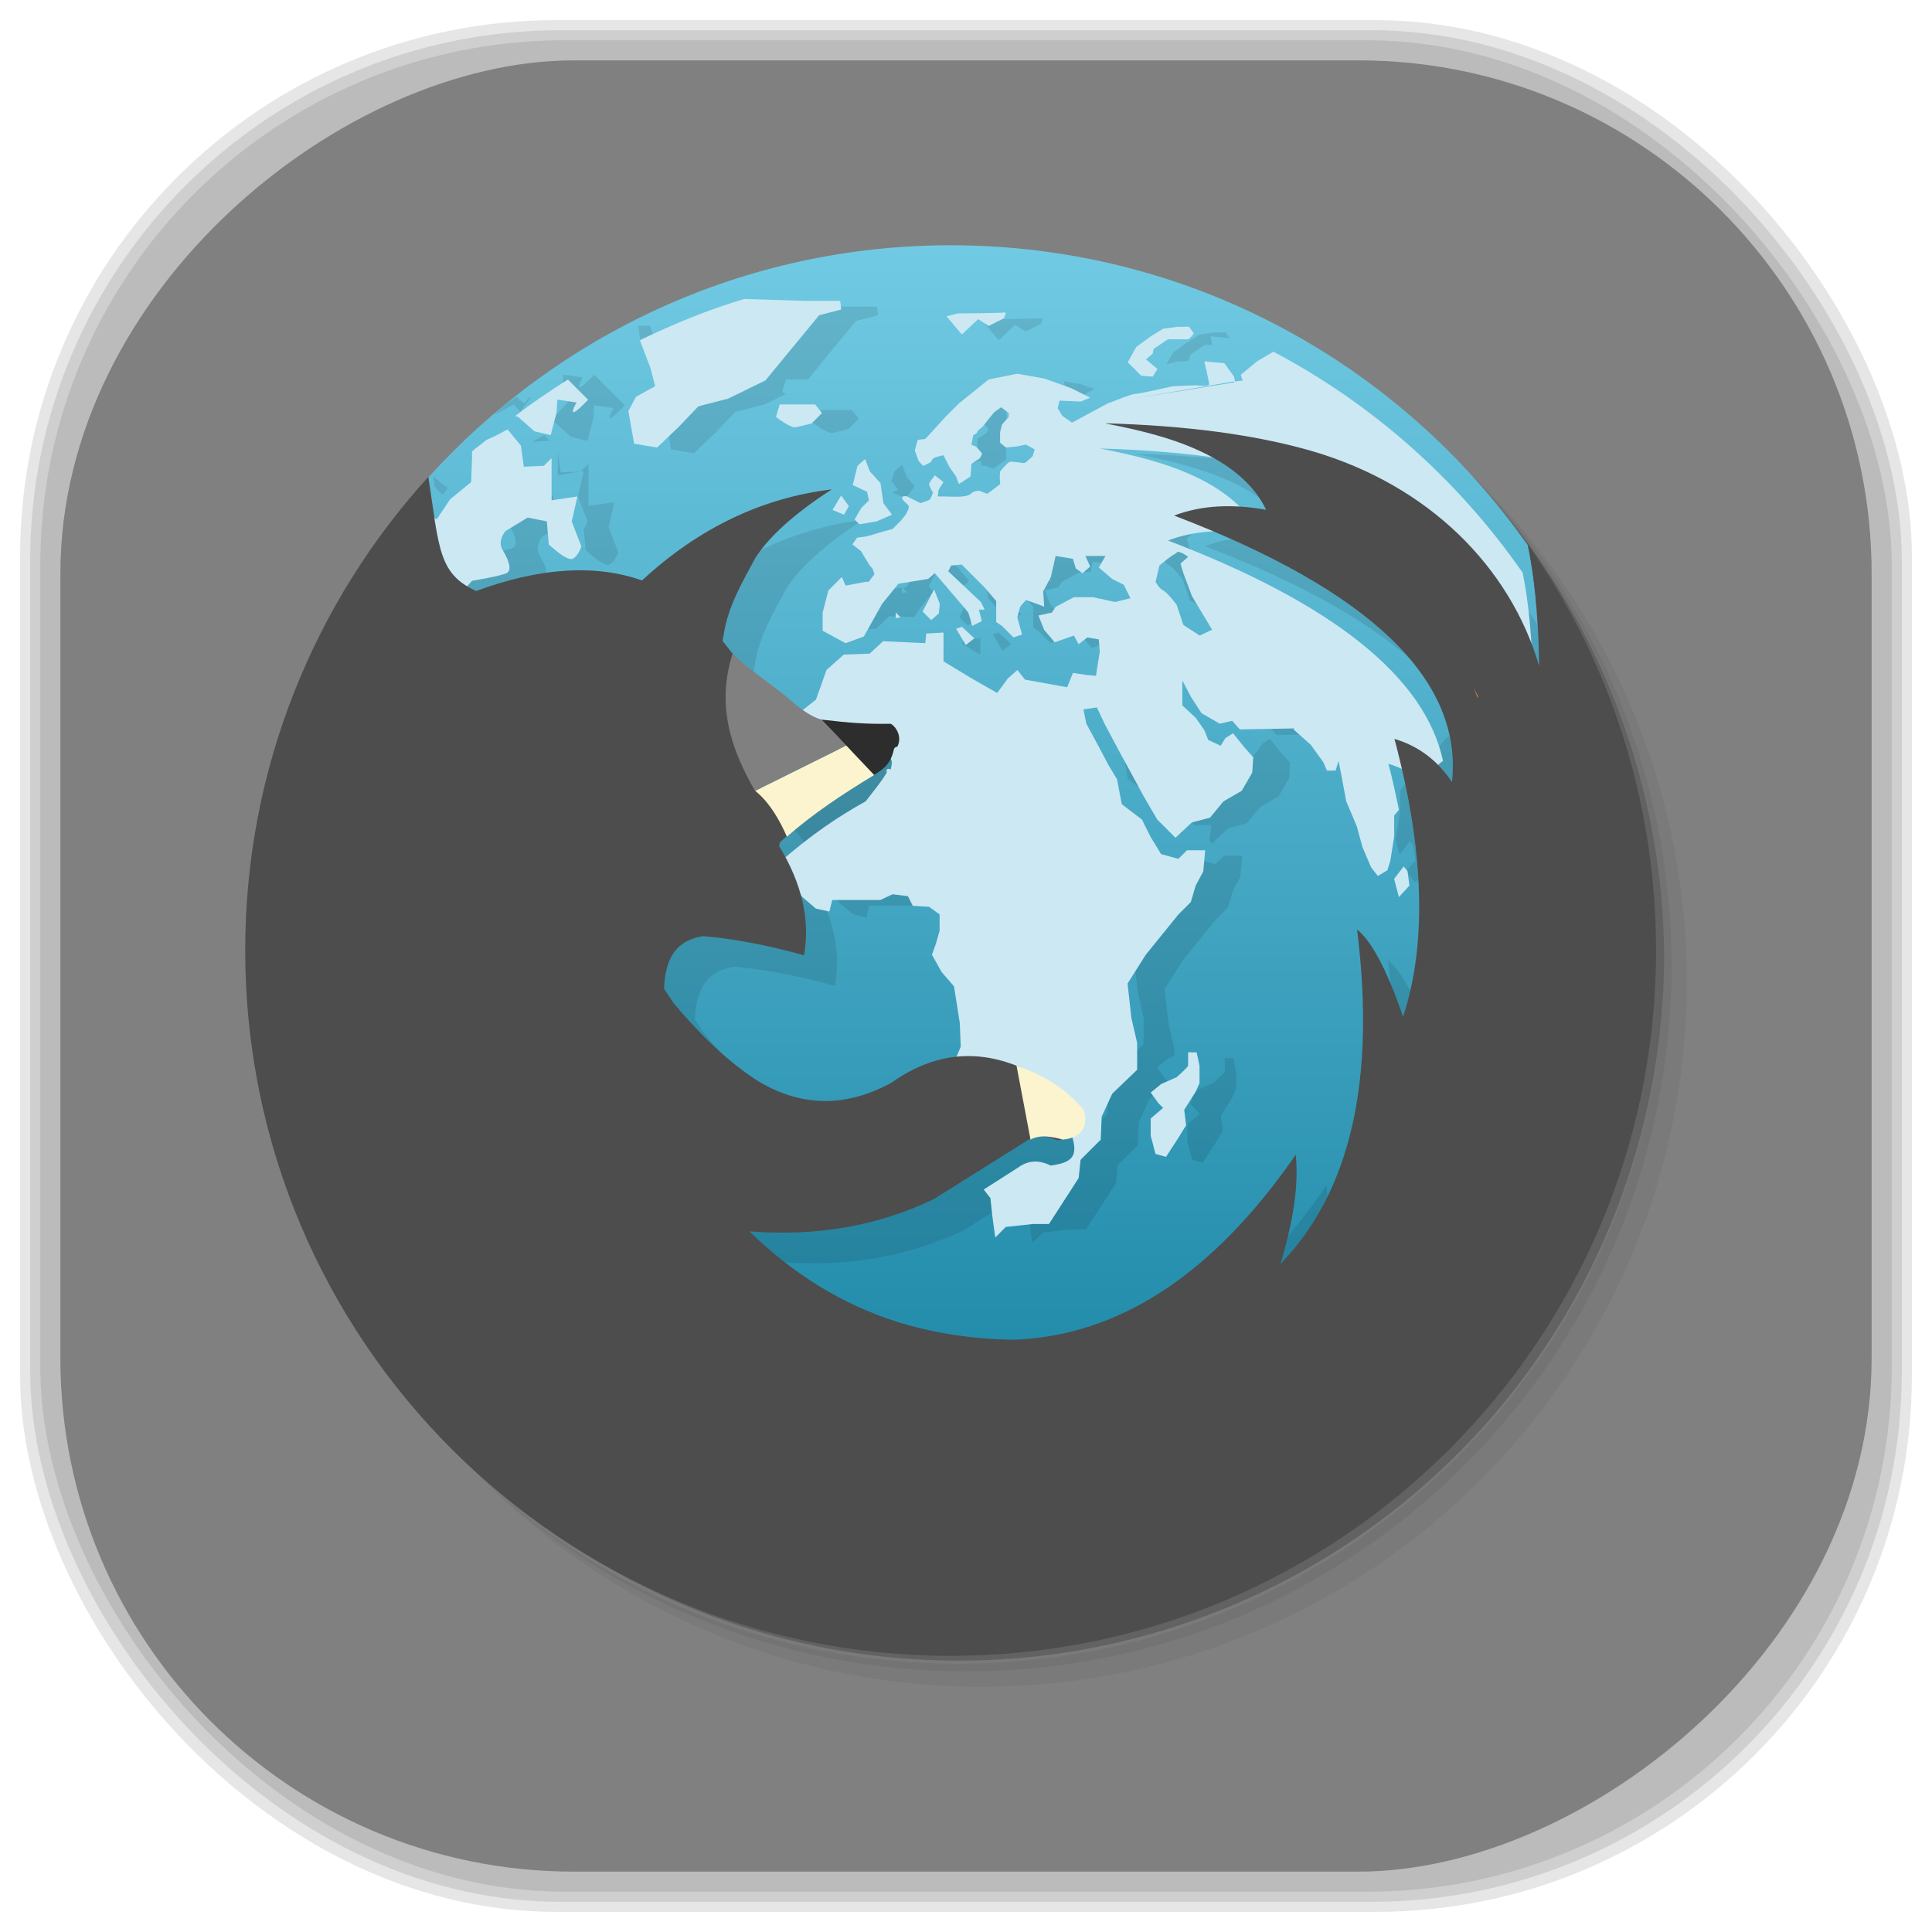 <?xml version="1.0" encoding="UTF-8" standalone="no"?>
<svg
   xmlns:dc="http://purl.org/dc/elements/1.1/"
   xmlns:cc="http://creativecommons.org/ns#"
   xmlns:rdf="http://www.w3.org/1999/02/22-rdf-syntax-ns#"
   xmlns:svg="http://www.w3.org/2000/svg"
   xmlns="http://www.w3.org/2000/svg"
   xmlns:sodipodi="http://sodipodi.sourceforge.net/DTD/sodipodi-0.dtd"
   xmlns:inkscape="http://www.inkscape.org/namespaces/inkscape"
   viewBox="0 0 48 48"
   id="svg2"
   version="1.1"
   inkscape:version="0.48.4 r9939"
   width="100%"
   height="100%"
   sodipodi:docname="firefox-beta.svg">
  <sodipodi:namedview
     pagecolor="#ffffff"
     bordercolor="#666666"
     borderopacity="1"
     objecttolerance="10"
     gridtolerance="10"
     guidetolerance="10"
     inkscape:pageopacity="0"
     inkscape:pageshadow="2"
     inkscape:window-width="1375"
     inkscape:window-height="876"
     id="namedview57"
     showgrid="false"
     inkscape:zoom="4.9166667"
     inkscape:cx="-0.20338983"
     inkscape:cy="24"
     inkscape:window-x="65"
     inkscape:window-y="24"
     inkscape:window-maximized="1"
     inkscape:current-layer="svg2" />
  <defs
     id="defs4">
    <clipPath
       id="clipPath6">
      <g
         transform="translate(0,-1004.362)"
         id="g8">
        <path
           d="m -24 13 c 0 1.105 -0.672 2 -1.5 2 -0.828 0 -1.5 -0.895 -1.5 -2 0 -1.105 0.672 -2 1.5 -2 0.828 0 1.5 0.895 1.5 2 z"
           transform="matrix(15.333,0,0,11.5,415,878.862)"
           fill="#1890d0"
           id="path10" />
      </g>
    </clipPath>
    <clipPath
       id="clipPath12">
      <g
         transform="translate(0,-1004.362)"
         id="g14">
        <path
           d="m -24 13 c 0 1.105 -0.672 2 -1.5 2 -0.828 0 -1.5 -0.895 -1.5 -2 0 -1.105 0.672 -2 1.5 -2 0.828 0 1.5 0.895 1.5 2 z"
           transform="matrix(15.333,0,0,11.5,415,878.862)"
           fill="#1890d0"
           id="path16" />
      </g>
    </clipPath>
    <linearGradient
       id="linearGradient3996"
       gradientUnits="userSpaceOnUse"
       gradientTransform="matrix(0,-1,1,0,-1.5e-6,48)"
       x1="1"
       x2="47">
      <stop
         stop-color="#60c3e0"
         stop-opacity="1"
         id="stop19" />
      <stop
         offset="1"
         stop-color="#71cae3"
         stop-opacity="1"
         id="stop21" />
    </linearGradient>
    <linearGradient
       id="linearGradient3764"
       x1="1"
       x2="47"
       gradientUnits="userSpaceOnUse"
       gradientTransform="matrix(0,-1,1,0,-1.5e-6,48)">
      <stop
         stop-color="#b5945b"
         stop-opacity="1"
         id="stop7" />
      <stop
         offset="1"
         stop-color="#bb9e69"
         stop-opacity="1"
         id="stop9" />
    </linearGradient>
    <clipPath
       id="clipPath-899834956">
      <g
         transform="translate(0,-1004.362)"
         id="g12">
        <path
           d="m -24 13 c 0 1.105 -0.672 2 -1.5 2 -0.828 0 -1.5 -0.895 -1.5 -2 0 -1.105 0.672 -2 1.5 -2 0.828 0 1.5 0.895 1.5 2 z"
           transform="matrix(15.333,0,0,11.5,415,878.862)"
           fill="#1890d0"
           id="path14" />
      </g>
    </clipPath>
    <clipPath
       id="clipPath-909443126">
      <g
         transform="translate(0,-1004.362)"
         id="g17">
        <path
           d="m -24 13 c 0 1.105 -0.672 2 -1.5 2 -0.828 0 -1.5 -0.895 -1.5 -2 0 -1.105 0.672 -2 1.5 -2 0.828 0 1.5 0.895 1.5 2 z"
           transform="matrix(15.333,0,0,11.5,415,878.862)"
           fill="#1890d0"
           id="path19" />
      </g>
    </clipPath>
    <clipPath
       id="clipPath-909443126-7">
      <g
         transform="translate(0,-1004.362)"
         id="g17-2">
        <path
           style="fill:#1890d0"
           inkscape:connector-curvature="0"
           d="m -24,13 c 0,1.105 -0.672,2 -1.5,2 -0.828,0 -1.5,-0.895 -1.5,-2 0,-1.105 0.672,-2 1.5,-2 0.828,0 1.5,0.895 1.5,2 z"
           transform="matrix(15.333,0,0,11.5,415,878.862)"
           id="path19-3" />
      </g>
    </clipPath>
    <linearGradient
       id="linearGradient3759">
      <stop
         id="stop3761"
         offset="0"
         style="stop-color:#a75e15;stop-opacity:1;" />
      <stop
         id="stop3763"
         offset="1"
         style="stop-color:#ffffff;stop-opacity:0;" />
    </linearGradient>
    <linearGradient
       id="linearGradient3777">
      <stop
         id="stop3779"
         offset="0"
         style="stop-color:#e0dd00;stop-opacity:1;" />
      <stop
         id="stop3781"
         offset="1"
         style="stop-color:#000000;stop-opacity:0;" />
    </linearGradient>
    <linearGradient
       x2="47"
       x1="1"
       gradientTransform="matrix(0,-0.762,0.762,0,5.335,41.907)"
       gradientUnits="userSpaceOnUse"
       id="linearGradient3996-8">
      <stop
         style="stop-color:#0d7b9c;stop-opacity:1;"
         offset="0"
         id="stop19-5"
         stop-opacity="1"
         stop-color="#60c3e0" />
      <stop
         id="stop21-8"
         stop-opacity="1"
         stop-color="#71cae3"
         offset="1" />
    </linearGradient>
    <linearGradient
       id="linearGradient3777-7">
      <stop
         style="stop-color:#e0dd00;stop-opacity:1;"
         offset="0"
         id="stop3779-2" />
      <stop
         style="stop-color:#000000;stop-opacity:0;"
         offset="1"
         id="stop3781-4" />
    </linearGradient>
    <linearGradient
       id="linearGradient3759-4">
      <stop
         style="stop-color:#a75e15;stop-opacity:1;"
         offset="0"
         id="stop3761-3" />
      <stop
         style="stop-color:#ffffff;stop-opacity:0;"
         offset="1"
         id="stop3763-7" />
    </linearGradient>
    <clipPath
       id="clipPath-909443126-7-7">
      <g
         id="g17-2-8"
         transform="translate(0,-1004.362)">
        <path
           id="path19-3-8"
           transform="matrix(15.333,0,0,11.5,415,878.862)"
           d="m -24,13 c 0,1.105 -0.672,2 -1.5,2 -0.828,0 -1.5,-0.895 -1.5,-2 0,-1.105 0.672,-2 1.5,-2 0.828,0 1.5,0.895 1.5,2 z"
           inkscape:connector-curvature="0"
           style="fill:#1890d0" />
      </g>
    </clipPath>
    <clipPath
       id="clipPath-909443126-5">
      <g
         id="g17-9"
         transform="translate(0,-1004.362)">
        <path
           id="path19-2"
           fill="#1890d0"
           transform="matrix(15.333,0,0,11.5,415,878.862)"
           d="m -24 13 c 0 1.105 -0.672 2 -1.5 2 -0.828 0 -1.5 -0.895 -1.5 -2 0 -1.105 0.672 -2 1.5 -2 0.828 0 1.5 0.895 1.5 2 z" />
      </g>
    </clipPath>
    <clipPath
       id="clipPath-899834956-8">
      <g
         id="g12-6"
         transform="translate(0,-1004.362)">
        <path
           id="path14-6"
           fill="#1890d0"
           transform="matrix(15.333,0,0,11.5,415,878.862)"
           d="m -24 13 c 0 1.105 -0.672 2 -1.5 2 -0.828 0 -1.5 -0.895 -1.5 -2 0 -1.105 0.672 -2 1.5 -2 0.828 0 1.5 0.895 1.5 2 z" />
      </g>
    </clipPath>
    <linearGradient
       gradientTransform="matrix(0,-1,1,0,-1.5e-6,48)"
       gradientUnits="userSpaceOnUse"
       x2="47"
       x1="1"
       id="linearGradient3764-1">
      <stop
         id="stop7-0"
         stop-opacity="1"
         stop-color="#b5945b" />
      <stop
         id="stop9-9"
         stop-opacity="1"
         stop-color="#bb9e69"
         offset="1" />
    </linearGradient>
    <linearGradient
       x2="47"
       x1="1"
       gradientTransform="matrix(0,-1,1,0,-1.5e-6,48)"
       gradientUnits="userSpaceOnUse"
       id="linearGradient3996-0">
      <stop
         id="stop19-6"
         stop-opacity="1"
         stop-color="#60c3e0" />
      <stop
         id="stop21-81"
         stop-opacity="1"
         stop-color="#71cae3"
         offset="1" />
    </linearGradient>
    <clipPath
       id="clipPath12-2">
      <g
         id="g14-2"
         transform="translate(0,-1004.362)">
        <path
           id="path16-3"
           fill="#1890d0"
           transform="matrix(15.333,0,0,11.5,415,878.862)"
           d="m -24 13 c 0 1.105 -0.672 2 -1.5 2 -0.828 0 -1.5 -0.895 -1.5 -2 0 -1.105 0.672 -2 1.5 -2 0.828 0 1.5 0.895 1.5 2 z" />
      </g>
    </clipPath>
    <clipPath
       id="clipPath6-3">
      <g
         id="g8-3"
         transform="translate(0,-1004.362)">
        <path
           id="path10-1"
           fill="#1890d0"
           transform="matrix(15.333,0,0,11.5,415,878.862)"
           d="m -24 13 c 0 1.105 -0.672 2 -1.5 2 -0.828 0 -1.5 -0.895 -1.5 -2 0 -1.105 0.672 -2 1.5 -2 0.828 0 1.5 0.895 1.5 2 z" />
      </g>
    </clipPath>
    <linearGradient
       id="linearGradient3934">
      <stop
         id="stop3936"
         offset="0"
         style="stop-color:#ce5125;stop-opacity:1;" />
      <stop
         style="stop-color:#dea626;stop-opacity:0.988;"
         offset="1"
         id="stop3944" />
    </linearGradient>
  </defs>
  <g
     id="g3186">
    <g
       id="g3083">
      <g
         id="layer2"
         inkscape:label="shadows">
        <rect
           style="opacity:0.1;fill:#000000;fill-opacity:1;fill-rule:nonzero;stroke:none"
           id="rect3007"
           width="46"
           height="46"
           x="1"
           y="1"
           rx="13.037"
           ry="13.037" />
        <rect
           ry="13.32"
           rx="13.32"
           y="0.5"
           x="0.5"
           height="47"
           width="47"
           id="rect3011"
           style="opacity:0.1;fill:#000000;fill-opacity:1;fill-rule:nonzero;stroke:none" />
        <rect
           ry="13.178"
           rx="13.178"
           y="0.75"
           x="0.75"
           height="46.5"
           width="46.5"
           id="rect3013"
           style="opacity:0.1;fill:#000000;fill-opacity:1;fill-rule:nonzero;stroke:none" />
      </g>
      <g
         id="layer1"
         inkscape:label="background-color"
         style="display:inline">
        <rect
           style="fill:#808080;fill-opacity:1;fill-rule:nonzero;stroke:none"
           id="rect2988"
           width="45"
           height="45"
           x="-46.5"
           y="1.5"
           rx="12.753"
           ry="12.753"
           transform="matrix(0,-1,1,0,0,0)" />
      </g>
    </g>
    <path
       id="path23-5"
       d="m 33.003,9.141 c 4.465,3.095 7.382,8.253 7.382,14.097 0,9.468 -7.673,17.145 -17.145,17.145 -5.844,0 -11.002,-2.917 -14.097,-7.382 0.79,1.388 1.757,2.666 2.881,3.786 3.113,2.829 7.25,4.548 11.787,4.548 9.68,0 17.526,-7.847 17.526,-17.526 0,-4.537 -1.719,-8.675 -4.548,-11.787 -1.119,-1.124 -2.398,-2.091 -3.786,-2.881 z m 3.786,2.881 c 2.937,3.134 4.739,7.343 4.739,11.978 0,9.68 -7.846,17.526 -17.526,17.526 -4.634,0 -8.844,-1.801 -11.978,-4.739 3.17,3.158 7.531,5.12 12.359,5.12 9.68,0 17.526,-7.847 17.526,-17.526 0,-4.827 -1.962,-9.19 -5.12,-12.359 z"
       inkscape:connector-curvature="0"
       style="opacity:0.05" />
    <path
       id="path25-1"
       d="m 36.79,12.022 c 2.829,3.113 4.548,7.25 4.548,11.787 0,9.68 -7.846,17.526 -17.526,17.526 -4.537,0 -8.675,-1.719 -11.787,-4.548 3.134,2.937 7.343,4.739 11.978,4.739 9.68,0 17.526,-7.847 17.526,-17.526 0,-4.634 -1.801,-8.844 -4.739,-11.978 z"
       inkscape:connector-curvature="0"
       style="opacity:0.1" />
    <path
       id="path27-3"
       d="m 29.148,7.141 c 6.565,2.403 11.239,8.7 11.239,16.101 0,9.468 -7.673,17.145 -17.145,17.145 -7.397,0 -13.694,-4.675 -16.093,-11.239 A 17.526,17.526 0 0 0 41.343,23.813 17.526,17.526 0 0 0 29.151,7.145 z"
       inkscape:connector-curvature="0"
       style="opacity:0.2" />
    <path
       id="path29-0"
       d="m 23.623,6.093 c -5.149,0 -9.771,2.227 -12.977,5.763 0.067,0.441 0.116,0.806 0.167,1.119 -2.404,2.889 -3.858,6.591 -3.858,10.644 0,9.212 7.46,16.669 16.669,16.669 9.212,0 16.669,-7.46 16.669,-16.669 0,-2.939 -0.76,-5.698 -2.095,-8.096 C 38.162,14.923 38.106,14.253 37.959,13.547 34.787,9.04 29.554,6.094 23.623,6.094 z M 9.645,13.07 C 9.321,13.499 9.025,13.921 8.74,14.38 9.02,13.933 9.327,13.489 9.645,13.07 z M 8.645,14.522 C 8.434,14.868 8.236,15.233 8.05,15.594 8.238,15.231 8.433,14.87 8.645,14.522 z M 7.168,17.593 c -0.138,0.376 -0.269,0.756 -0.381,1.143 0.113,-0.387 0.243,-0.77 0.381,-1.143 z"
       inkscape:connector-curvature="0"
       style="fill:url(#linearGradient3996-8);fill-opacity:1" />
    <path
       id="path31-0"
       d="m 20.194,7.594 -0.476,0.571 -0.548,0.667 -0.929,0.453 -0.738,0.19 -0.476,0.5 -0.476,0.453 0.119,0.738 0.571,0.095 0.548,-0.524 0.476,-0.5 0.738,-0.19 0.524,-0.262 c -0.036,-0.025 -0.053,-0.014 -0.095,-0.048 l 0.095,-0.309 0.548,0 0.405,-0.5 0.786,-0.952 0.548,-0.143 -0.024,-0.214 -0.857,0 -0.738,-0.024 z m 5.691,0.309 c -0.042,0.018 -1.167,0.024 -1.167,0.024 l -0.286,0.072 0.381,0.453 0.405,-0.381 0.262,0.167 0.381,-0.19 c 0,0 0.066,-0.161 0.024,-0.143 z m -10.025,0.19 0.048,0.381 0.381,0 -0.143,-0.381 -0.286,0 z m 14.311,0.167 -0.357,0.048 -0.309,0.19 -0.357,0.262 -0.167,0.286 c 0.127,-0.028 0.309,-0.072 0.309,-0.072 l 0.214,0 0.048,-0.048 0.024,-0.119 0.357,-0.239 c 0,0 0.105,-7.62e-4 0.19,0 -0.021,-0.093 -0.048,-0.214 -0.048,-0.214 l 0.476,0.048 -0.095,-0.143 -0.286,0 z m -16.169,1.048 -0.024,0.214 0.048,0 0.19,0.357 -0.381,0.405 -0.429,0.048 0.381,0.167 0.405,0.357 0.405,0.095 0.143,-0.548 0.024,-0.334 0.476,0.072 c 0,0 -0.143,0.239 -0.072,0.239 0.072,0 0.357,-0.309 0.357,-0.309 L 14.764,9.309 c 0,0 -0.286,0.309 -0.357,0.309 -0.072,0 0.072,-0.239 0.072,-0.239 L 14.002,9.308 z m 12.454,0.167 -0.024,0.048 0.119,0.19 0.239,0.167 0.405,-0.214 -0.334,-0.119 -0.405,-0.072 z m -13.621,0.381 c -0.075,0.059 -0.163,0.106 -0.239,0.167 -0.11,0.097 -0.222,0.19 -0.334,0.286 0.261,-0.114 0.5,-0.262 0.5,-0.262 l 0.167,0.19 c 0.034,-0.052 0.095,-0.143 0.095,-0.143 l 0.167,-0.214 -0.024,-0.024 -0.143,0.167 -0.19,-0.167 z m 12.215,0.072 -0.309,0.239 -0.334,0.309 c 0,0 -0.002,0.022 0,0.024 0.018,0.021 0.134,0.126 0.143,0.143 0.008,0.018 -0.048,0.119 -0.048,0.119 l -0.214,0.143 c 0,0 -0.014,0.289 -0.024,0.309 -0.009,0.021 -0.286,0.19 -0.286,0.19 l -0.072,-0.19 -0.119,-0.143 -0.072,0 -0.072,0.262 0.095,0.262 c 0,0 0.101,0.119 0.119,0.119 0.018,0 0.19,-0.095 0.19,-0.095 0,0 0.021,-0.089 0.119,-0.119 0.098,-0.03 0.19,-0.048 0.19,-0.048 l 0.048,0.119 0.024,0 c 0.019,-0.002 0.048,0 0.048,0 l 0.19,0.072 0.024,0 0.286,-0.214 0.024,-0.024 c 0.002,-0.029 0.005,-0.059 0,-0.072 -0.018,-0.048 0,-0.239 0,-0.239 0,0 0.044,-0.062 0.095,-0.119 l 0,-0.024 c 0,0 0.024,-0.01 0.048,-0.024 0.024,-0.014 0.048,-0.031 0.048,-0.048 0,-0.008 0.034,-0.009 0.048,-0.024 0.04,-0.045 0.095,-0.119 0.095,-0.119 l 0.167,-0.214 0.072,-0.072 -0.167,0.024 -0.262,0.024 -0.143,-0.119 0,-0.262 0.048,-0.19 z m -4.762,0.262 -0.095,0.309 c 0.345,0.268 0.476,0.262 0.476,0.262 l 0.405,-0.095 0.262,-0.262 -0.167,-0.214 -0.881,0 z m -6.763,0.619 c 0,0 -0.142,0.084 -0.309,0.167 l 0.429,-0.024 -0.119,-0.143 z m 0.334,0.405 0,0.595 0.571,-0.095 -0.5,0.024 -0.072,-0.524 z m 0.571,0.5 0.072,0 -0.143,0.619 0.239,0.619 c 0,0 -0.034,0.1 -0.095,0.19 l 0.048,0.524 c 0,0 0.45,0.429 0.595,0.357 0.146,-0.072 0.214,-0.309 0.214,-0.309 l -0.239,-0.619 0.143,-0.62 -0.643,0.095 0,-1.048 -0.19,0.19 z m 13.815,-0.429 c 0.866,0.167 1.596,0.358 2.191,0.619 0.917,0.393 1.506,0.926 1.786,1.524 -0.851,-0.152 -1.607,-0.114 -2.286,0.143 4.864,1.855 7.173,4.071 6.904,6.62 -0.211,-0.317 -0.462,-0.574 -0.762,-0.762 -0.204,-0.128 -0.426,-0.239 -0.667,-0.309 0.744,2.795 0.809,5.086 0.214,6.904 -0.414,-1.215 -0.81,-1.911 -1.143,-2.167 0.467,3.747 -0.161,6.507 -1.905,8.31 0.336,-1.101 0.456,-2.003 0.381,-2.715 -2.051,2.965 -4.384,4.499 -7.001,4.595 -1.03,-0.012 -2.012,-0.165 -2.929,-0.453 -1.349,-0.434 -2.56,-1.181 -3.643,-2.239 1.691,0.134 3.233,-0.146 4.595,-0.81 l 2.239,-1.405 c 0.172,-0.123 0.335,-0.158 0.5,-0.143 l -0.5,0.786 -0.405,0 -0.357,0.048 0.072,0.072 0.048,0.453 0.072,0.524 0.262,-0.262 0.667,-0.072 0.405,0 0.738,-1.143 0.048,-0.453 0.5,-0.5 0.024,-0.571 0.262,-0.571 0.453,-0.453 -0.072,-0.072 -0.19,-0.262 0.262,-0.214 0.167,-0.072 0,-0.19 -0.143,-0.619 -0.095,-0.857 0.453,-0.715 0.81,-1 0.309,-0.309 0.119,-0.405 0.19,-0.357 0.048,-0.524 -0.453,0 -0.214,0.214 -0.334,-0.095 -0.119,0.405 -0.309,0.309 -0.81,1 -0.453,0.715 0.095,0.857 0.143,0.619 0,0.667 -0.619,0.595 -0.262,0.571 -0.024,0.571 -0.309,0.309 c -0.223,-0.211 -0.485,-0.418 -0.81,-0.595 -1.116,-0.559 -2.268,-0.592 -3.477,0.262 -1.158,0.631 -2.275,0.598 -3.357,-0.072 -0.712,-0.47 -1.387,-1.113 -2.048,-1.905 l -0.239,-0.357 0,-0.024 c 0.033,-0.783 0.333,-1.191 0.976,-1.286 0.729,0.062 1.563,0.214 2.5,0.476 0.158,-0.869 -0.048,-1.779 -0.619,-2.715 l 0.024,-0.095 c 0.884,-0.789 1.616,-1.273 2.286,-1.643 0.241,-0.315 0.347,-0.432 0.524,-0.715 -0.039,-0.083 0.045,-0.114 0.095,-0.072 0.053,-0.239 0.053,-0.217 -0.167,-0.524 -0.649,0.155 -1.384,-0.042 -1.881,-0.167 -0.256,-0.072 -0.604,-0.229 -1,-0.595 l -1.024,-0.952 -0.262,-0.334 0.024,-0.119 c 0.11,-0.753 0.482,-1.354 0.786,-1.929 0.331,-0.527 0.967,-1.108 1.905,-1.714 -1.738,0.208 -3.316,0.968 -4.715,2.262 -1.158,-0.408 -2.539,-0.322 -4.119,0.262 -0.411,-0.187 -0.61,-0.424 -0.762,-0.762 0.61,-0.226 1.189,-0.375 1.738,-0.453 0,-0.116 -0.072,-0.274 -0.167,-0.429 -0.146,-0.239 0.072,-0.476 0.072,-0.476 l 0.476,-0.286 c -0.075,-0.063 -0.167,-0.143 -0.167,-0.143 l -0.048,-0.571 -0.476,-0.095 -0.548,0.334 c 0,0 -0.217,0.238 -0.072,0.476 0.146,0.238 0.241,0.5 0.095,0.571 -0.146,0.072 -0.857,0.19 -0.857,0.19 l -0.239,0.262 c -0.091,-0.43 -0.165,-0.949 -0.286,-1.714 -0.287,0.306 -0.551,0.632 -0.81,0.952 -0.175,0.217 -0.338,0.443 -0.5,0.667 -0.046,0.065 -0.098,0.125 -0.143,0.19 -0.251,0.363 -0.491,0.735 -0.715,1.119 -1.423,2.45 -2.239,5.295 -2.239,8.335 0,9.212 7.46,16.669 16.669,16.669 9.212,0 16.669,-7.46 16.669,-16.669 0,-2.277 -0.459,-4.453 -1.286,-6.43 7.62e-4,0.03 -7.62e-4,0.091 0,0.119 -0.072,-0.242 -0.166,-0.482 -0.262,-0.715 -0.028,-0.061 -0.042,-0.13 -0.072,-0.19 -0.137,-0.307 -0.297,-0.593 -0.476,-0.881 -1.01,-1.624 -2.671,-2.915 -4.834,-3.548 -1.435,-0.415 -3.15,-0.633 -5.12,-0.69 z m 7.834,8.144 c 0.041,-0.39 0.008,-0.77 -0.072,-1.143 l -0.095,0.072 -0.214,0.262 c 0,0 -0.107,0.099 -0.19,0.19 0.216,0.172 0.408,0.373 0.571,0.619 z M 22.411,11.547 22.22,11.714 c -0.027,0.117 -0.048,0.148 -0.072,0.239 l 0.167,0.214 -0.143,0.072 0.286,0.119 0,0.048 0.072,-0.072 0.119,-0.143 c 0,0 0.043,-0.055 0.072,-0.119 l -0.19,-0.214 -0.119,-0.309 z m -11.644,0.286 c 0.014,0.075 0.024,0.161 0.024,0.214 0,0.095 0.214,0.239 0.214,0.239 l 0.119,-0.167 -0.167,-0.119 c 0,0 -0.099,-0.091 -0.19,-0.167 z m 11.049,0.619 -0.167,0.262 c 0,0 0.142,-0.03 0.19,-0.048 0.024,-0.009 0.067,-0.008 0.119,-0.024 l -0.143,-0.19 z m 15.692,0.5 c 0.151,0.201 0.31,0.392 0.453,0.595 -0.004,-0.005 0.004,-0.018 0,-0.024 C 37.819,13.322 37.66,13.142 37.508,12.952 z m -27.861,0.119 c -0.162,0.214 -0.326,0.427 -0.476,0.643 -0.01,0.014 -0.014,0.034 -0.024,0.048 l 0,0.024 c 0.165,-0.241 0.326,-0.485 0.5,-0.715 z m 19.74,0.024 0,0.024 c -0.107,0.033 -0.429,0.309 -0.429,0.309 l -0.095,0.405 c 0,0 0.086,0.164 0.19,0.214 0.107,0.051 0.334,0.357 0.334,0.357 l 0.167,0.5 0.405,0.262 0.143,-0.072 c -0.063,-0.082 -0.201,-0.245 -0.286,-0.286 -0.104,-0.05 -0.19,-0.214 -0.19,-0.214 l 0.095,-0.405 c 0,0 0.04,-0.017 0.048,-0.024 l -0.214,-0.548 -0.072,-0.239 0.19,-0.167 c 0,0 -0.181,-0.152 -0.286,-0.119 z m -3.001,0.095 -0.119,0.524 -0.19,0.357 0.024,0.381 -0.119,-0.048 -0.334,-0.119 -0.143,0.167 -0.072,0.262 0.024,0.119 0.214,0.239 0,0.524 0.143,0.095 0.286,0.286 0.214,-0.072 -0.119,-0.429 0.072,-0.262 -0.167,-0.19 -0.143,-0.357 0.334,-0.072 0.095,-0.143 0.453,-0.239 0.262,0 0.048,-0.262 0.429,0.072 0.072,0.239 0.048,0.024 0.167,0.048 0.143,-0.119 -0.119,-0.262 0.214,0 -0.024,-0.048 -0.286,-0.143 -0.334,-0.286 0.167,-0.286 -0.5,0 0.119,0.262 -0.19,0.167 -0.167,-0.119 -0.072,-0.239 -0.429,-0.072 z m -2.334,0.214 -0.262,0.024 -0.072,0.143 0.786,0.738 0.048,-0.119 0.239,-0.024 -0.167,-0.19 -0.571,-0.571 z m -0.667,0.214 -0.167,0.143 -0.738,0.119 -0.072,0.095 0.048,0.095 c 0,0 0.098,0.167 0.119,0.167 0.024,0 0.072,0.167 0.072,0.167 l -0.143,0.19 -0.072,0 0.095,0.119 -0.119,0.024 0,-0.143 -0.476,0.095 -0.024,-0.024 -0.286,0.524 -0.239,0.095 -0.024,0.072 0,0.286 0.405,-0.024 0.334,-0.309 0.619,0.024 0.119,-0.19 0.357,-0.453 -0.119,-0.119 0.286,-0.548 0.143,0.357 -0.024,0.214 0.5,-0.072 0.095,-0.095 -0.69,-0.81 z m 1.191,0.81 0.048,0.095 -0.143,0 0.072,0.286 -0.024,0.024 0.453,0.524 0.095,0.334 0.239,-0.119 -0.072,-0.286 0.143,0 -0.048,-0.072 -0.286,-0.286 -0.143,-0.095 0,-0.095 -0.334,-0.309 z m -0.453,0.357 -0.072,0.167 0.214,0.19 -0.143,-0.357 z m -0.167,0.309 -0.119,0.239 0.214,0.214 0.19,-0.167 0,-0.048 -0.095,0.072 -0.19,-0.309 z m 2.881,0.072 -0.048,0.024 0.072,0.024 -0.024,-0.048 z m 0.309,0.048 -0.024,0.048 -0.072,0.095 -0.095,0.024 -0.239,0.048 0.143,0.357 0.262,0.309 0.286,-0.095 0.072,-0.429 -0.024,-0.309 -0.286,-0.048 -0.024,0 z m -2.334,0.5 -0.143,0.048 0.239,0.405 0.214,-0.167 -0.309,-0.286 z m -0.453,0.143 -0.429,0.024 -0.024,0.119 0.357,0.214 0.095,0.048 0,-0.405 z m 5.167,0.429 0,0.619 0.334,0.309 0.214,0.309 0.095,0.239 0.309,0.143 0.024,-0.048 -0.214,-0.19 0,-0.405 -0.286,-0.167 -0.262,-0.405 -0.214,-0.405 z m -2.048,0.81 -0.048,0.119 -0.334,-0.048 0.048,0.19 0.309,0.571 0.239,0.453 0.214,0.357 0.119,0.619 0.5,0.381 0.214,0.429 0.262,0.429 0.381,0.119 -0.095,-0.214 -0.5,-0.381 -0.119,-0.619 -0.214,-0.357 -0.239,-0.453 -0.309,-0.571 -0.048,-0.286 -0.262,-0.476 -0.119,-0.262 z m 3.286,0.19 -0.309,0.072 0.048,0.095 0.143,0.239 0.143,-0.095 0.286,0.357 0.143,0.167 0.309,-0.072 0.19,0.214 1.262,-0.024 -0.262,-0.357 -0.429,-0.381 0.024,-0.024 -1.357,0.024 -0.19,-0.214 z m 2.643,1 -0.072,0.239 0.143,0.119 -0.072,-0.357 z m -1.858,0.072 -0.19,0.119 -0.119,0.19 -0.024,0 -0.214,0.357 -0.453,0.262 -0.334,0.405 -0.453,0.119 -0.334,0.309 0.239,0.381 0.429,0 -0.048,0.405 0.072,0.048 0.405,-0.381 0.453,-0.119 0.334,-0.405 0.453,-0.262 0.262,-0.453 0.024,-0.381 -0.214,-0.239 -0.286,-0.357 z m 3.357,1.119 -0.119,0.167 0,0.524 -0.095,0.595 -0.024,0.072 0.095,0.357 0.024,0.024 0.239,-0.309 0.095,0.119 0.048,0.357 -0.214,0.239 0.024,0.072 0.167,0.214 0.095,-0.048 c -0.041,-0.745 -0.156,-1.539 -0.334,-2.381 z m -12.573,2.119 -0.309,0.143 -1.191,0 -0.072,0.286 -0.286,-0.072 0.381,0.476 0.334,0.286 0.334,0.072 0.072,-0.286 1.191,0 0.309,-0.143 0.381,0.048 0.024,0.048 0,-0.357 -0.262,-0.19 -0.405,-0.024 -0.119,-0.239 -0.381,-0.048 z m 8.096,4.691 0,0.334 c -0.015,0.048 -0.286,0.286 -0.286,0.286 l -0.381,0.167 -0.167,0.119 0.024,0.143 -0.048,0.072 0.119,0.143 0.119,0.119 -0.309,0.262 0,0.429 0.119,0.453 0.262,0.072 0.309,-0.476 0.19,-0.309 -0.048,-0.381 0.286,-0.453 0.095,-0.214 0,-0.429 -0.072,-0.334 -0.214,0 z"
       inkscape:connector-curvature="0"
       style="opacity:0.1;fill:#000000;fill-opacity:1;fill-rule:nonzero;stroke:none" />
    <path
       id="path33-4"
       d="m 37.37,17.842 c 0.042,0.075 0.075,0.149 0.113,0.22 -0.003,0.015 0.003,0.033 0,0.042 -0.009,-0.012 -0.024,-0.03 -0.024,-0.042 -0.033,-0.075 -0.053,-0.146 -0.089,-0.22 m 0,0"
       inkscape:connector-curvature="0"
       style="opacity:0.1;fill:#000000;fill-opacity:1;fill-rule:nonzero;stroke:none" />
    <path
       id="path35-0"
       d="m 21.164,18.639 1.313,1.375 c 0.184,-0.122 0.408,-0.223 0.497,-0.649 0.018,-0.03 0.042,-0.048 0.083,-0.053 0.158,-0.312 0,-0.42 -0.194,-0.568 -0.556,0.009 -0.959,-0.018 -1.699,-0.104 m 0,0"
       inkscape:connector-curvature="0"
       style="opacity:0.1;fill:#000000;fill-opacity:1;fill-rule:nonzero;stroke:none" />
    <path
       id="path37-1"
       d="M 20.349,21.61 C 20.185,21.226 19.888,20.699 19.524,20.41 l 2.262,-1.125 0.7,0.72 c -0.798,0.485 -1.518,0.976 -2.137,1.604 m 0,0"
       inkscape:connector-curvature="0"
       style="opacity:0.1;fill:#000000;fill-opacity:1;fill-rule:nonzero;stroke:none" />
    <path
       id="path39-8"
       d="m 19.066,16.958 c -0.405,1.265 -0.152,2.405 0.453,3.453 l 2.268,-1.125 c -0.301,-0.325 -0.613,-0.643 -0.613,-0.643 -0.232,-0.062 -0.53,-0.253 -0.893,-0.589 L 19.352,17.172 m -0.286,-0.214"
       inkscape:connector-curvature="0"
       style="opacity:0.1;fill:#000000;fill-opacity:1;fill-rule:nonzero;stroke:none" />
    <path
       style="fill:#cce8f3;fill-opacity:1;fill-rule:nonzero;stroke:none"
       inkscape:connector-curvature="0"
       id="path41-9"
       d="m 18.492,7.428 c -0.901,0.266 -1.762,0.623 -2.595,1.024 l 0.262,0.69 0.119,0.453 -0.476,0.262 -0.19,0.357 0.143,0.81 0.571,0.095 0.548,-0.524 0.476,-0.5 0.738,-0.19 0.929,-0.453 0.548,-0.667 0.786,-0.952 0.548,-0.143 -0.024,-0.214 -0.857,0 z m 6.477,0.334 c -0.042,0.018 -1.167,0.024 -1.167,0.024 l -0.286,0.072 0.381,0.453 0.405,-0.381 0.262,0.167 0.381,-0.19 c 0,0 0.066,-0.161 0.024,-0.143 z m 4.286,0.357 -0.357,0.048 -0.309,0.19 -0.357,0.262 -0.214,0.381 0.334,0.334 0.286,0.024 0.119,-0.19 -0.286,-0.239 0.167,-0.143 0.024,-0.119 0.357,-0.239 c 0,0 0.464,0.006 0.5,0 0.036,-0.006 0.143,-0.143 0.143,-0.143 l -0.119,-0.167 z m 2.381,0.619 -0.405,0.239 -0.405,0.334 0.048,0.143 -0.19,0.024 -0.024,-0.119 -0.239,-0.334 -0.5,-0.048 c 0,0 0.119,0.509 0.119,0.571 0,0.062 -0.334,0.024 -0.334,0.024 l -0.571,0.024 c 0,0 -0.824,0.19 -0.929,0.19 -0.098,0 -0.581,0.2 -0.619,0.214 l -0.024,0 -0.929,0.5 -0.239,-0.167 -0.119,-0.19 0.048,-0.19 0.524,0.024 0.239,-0.095 -0.476,-0.239 -0.667,-0.239 -0.667,-0.119 -0.715,0.143 -0.738,0.595 -0.334,0.334 -0.5,0.548 -0.19,0.024 -0.072,0.262 0.095,0.262 c 0,0 0.101,0.119 0.119,0.119 0.018,0 0.19,-0.095 0.19,-0.095 0,0 0.021,-0.089 0.119,-0.119 0.098,-0.03 0.19,-0.048 0.19,-0.048 l 0.143,0.286 0.167,0.239 0.072,0.19 c 0,0 0.277,-0.17 0.286,-0.19 0.009,-0.021 0.024,-0.309 0.024,-0.309 l 0.214,-0.143 c 0,0 0.056,-0.101 0.048,-0.119 -0.009,-0.018 -0.143,-0.167 -0.143,-0.167 l -0.119,-0.048 0.048,-0.239 c 0,0 0.095,-0.039 0.095,-0.072 0,-0.033 0.143,-0.143 0.143,-0.143 l 0.167,-0.214 0.119,-0.143 0.167,-0.119 0.19,0.143 0,0.095 -0.167,0.19 -0.048,0.19 0,0.262 0.143,0.119 0.262,-0.024 0.239,-0.048 0.214,0.119 -0.048,0.167 c 0,0 -0.149,0.143 -0.19,0.167 -0.042,0.024 -0.315,-0.048 -0.381,-0.024 -0.066,0.024 -0.239,0.239 -0.239,0.239 0,0 -0.018,0.19 0,0.239 0.005,0.013 0.002,0.042 0,0.072 l -0.024,0.024 -0.286,0.214 -0.024,0 -0.19,-0.072 c 0,0 -0.119,0.006 -0.167,0.048 -0.048,0.042 -0.091,0.078 -0.239,0.095 -0.146,0.018 -0.429,0 -0.453,0 l -0.167,0 0.024,-0.167 0.119,-0.19 -0.214,-0.167 c 0,0 -0.137,0.173 -0.143,0.214 -0.006,0.042 0.095,0.214 0.095,0.214 0,0 -0.048,0.137 -0.072,0.167 -0.024,0.03 -0.239,0.095 -0.239,0.095 l -0.334,-0.167 c 0,0 -0.137,-0.03 -0.119,0.048 0.018,0.078 0.167,0.149 0.167,0.214 0,0.066 -0.095,0.214 -0.095,0.214 l -0.119,0.143 -0.19,0.19 -0.262,0.072 c 0,0 -0.188,0.053 -0.239,0.072 -0.048,0.018 -0.19,0.048 -0.19,0.048 l -0.19,0.024 -0.119,0.167 0.214,0.167 0.143,0.239 c 0,0 0.098,0.167 0.119,0.167 0.024,0 0.072,0.167 0.072,0.167 l -0.143,0.19 -0.072,0 -0.5,0.095 -0.095,-0.214 -0.334,0.334 -0.143,0.548 0,0.453 0.571,0.309 0.453,-0.167 0.453,-0.81 0.405,-0.5 0.738,-0.119 0.167,-0.143 0.834,0.976 0.095,0.334 0.239,-0.119 -0.072,-0.286 0.143,0 -0.095,-0.19 -0.81,-0.762 0.072,-0.143 0.262,-0.024 0.571,0.571 0.286,0.334 0,0.524 0.143,0.095 0.286,0.286 0.214,-0.072 -0.119,-0.429 0.072,-0.262 0.143,-0.167 0.334,0.119 0.119,0.048 -0.024,-0.381 0.19,-0.357 0.119,-0.524 0.429,0.072 0.072,0.239 0.167,0.119 0.19,-0.167 -0.119,-0.262 0.5,0 -0.167,0.286 0.334,0.286 0.286,0.143 0.167,0.334 -0.381,0.095 -0.548,-0.119 -0.476,0 -0.453,0.239 -0.095,0.143 -0.334,0.072 0.143,0.357 0.262,0.309 0.476,-0.167 0.119,0.214 0.214,-0.167 0.286,0.048 0.024,0.309 -0.095,0.595 -0.262,-0.024 -0.309,-0.048 -0.143,0.357 -1.048,-0.19 -0.19,-0.239 -0.239,0.214 -0.262,0.357 -0.667,-0.381 -0.667,-0.405 0,-0.715 -0.429,0.024 -0.024,0.239 -1.048,-0.048 -0.334,0.309 -0.643,0.024 -0.429,0.381 -0.262,0.738 -0.667,0.524 -0.167,0.214 c 0.246,0.167 0.458,0.299 0.632,0.347 0.498,0.125 1.242,0.283 1.891,0.129 0.22,0.307 0.22,0.286 0.167,0.524 -0.05,-0.042 -0.134,-0.011 -0.095,0.072 -0.176,0.283 -0.283,0.399 -0.524,0.715 -0.646,0.357 -1.348,0.819 -2.191,1.56 l 0.048,0.131 0.571,0.69 0.334,0.286 0.334,0.072 0.072,-0.286 1.191,0 0.309,-0.143 0.381,0.048 0.119,0.239 0.405,0.024 0.262,0.19 0,0.405 -0.095,0.334 -0.095,0.262 0.239,0.429 0.309,0.357 0.143,0.905 0.024,0.595 -0.214,0.5 -0.024,0.381 c 0.621,-0.057 1.237,0.082 1.833,0.381 0.512,0.28 0.818,0.661 1.167,0.952 0.155,0.494 0.024,0.664 -0.524,0.738 -0.264,-0.125 -0.527,-0.155 -0.81,0.048 l -0.857,0.548 0.167,0.214 0.048,0.453 0.072,0.524 0.262,-0.262 0.667,-0.072 0.405,0 0.738,-1.143 0.048,-0.453 0.5,-0.5 0.024,-0.571 0.262,-0.571 0.619,-0.595 0,-0.667 -0.143,-0.619 -0.095,-0.857 0.453,-0.715 0.81,-1 0.309,-0.309 0.119,-0.405 0.19,-0.357 0.048,-0.524 -0.453,0 -0.214,0.214 -0.429,-0.119 -0.262,-0.429 -0.214,-0.429 -0.5,-0.381 -0.119,-0.619 -0.214,-0.357 -0.239,-0.453 -0.309,-0.571 -0.072,-0.357 0.334,-0.048 0.19,0.405 0.381,0.715 0.286,0.524 0.309,0.571 0.334,0.571 0.453,0.453 0.405,-0.381 0.453,-0.119 0.334,-0.405 0.453,-0.262 0.262,-0.453 0.024,-0.381 -0.214,-0.239 -0.286,-0.357 -0.19,0.119 -0.119,0.19 -0.309,-0.143 -0.095,-0.239 -0.214,-0.309 -0.334,-0.309 0,-0.619 0.214,0.405 0.262,0.405 0.453,0.262 0.309,-0.072 0.19,0.214 1.357,-0.024 -0.024,0.024 0.429,0.381 0.309,0.429 0.095,0.214 0.214,0 0.072,-0.239 0.072,0.357 0.119,0.643 0.262,0.619 0.143,0.524 0.214,0.5 0.167,0.214 0.239,-0.143 0.072,-0.239 0.095,-0.595 0,-0.524 0.119,-0.143 c -0.078,-0.373 -0.158,-0.751 -0.262,-1.143 0.32,0.094 0.606,0.253 0.857,0.453 0.084,-0.091 0.19,-0.19 0.19,-0.19 l 0.214,-0.262 0.095,-0.072 c -0.441,-2.071 -2.716,-3.906 -6.834,-5.477 0.679,-0.256 1.435,-0.294 2.286,-0.143 -0.28,-0.598 -0.869,-1.131 -1.786,-1.524 -0.595,-0.261 -1.324,-0.452 -2.191,-0.619 1.969,0.058 3.685,0.276 5.12,0.69 2.911,0.851 4.92,2.887 5.643,5.334 -0.01,-0.641 -0.031,-1.809 -0.262,-2.953 -0.006,-0.009 -0.018,-0.014 -0.024,-0.024 -1.59,-2.271 -3.697,-4.15 -6.168,-5.453 z M 14.11,9.429 c -0.456,0.288 -0.884,0.578 -1.31,0.905 l 0.072,0.024 0.405,0.357 0.405,0.095 0.143,-0.548 0.024,-0.334 0.476,0.072 c 0,0 -0.143,0.239 -0.072,0.239 0.072,0 0.357,-0.309 0.357,-0.309 z m 16.55,0.048 0,0.024 -2.524,0.405 z m -11.287,0.571 -0.095,0.309 c 0.345,0.268 0.476,0.262 0.476,0.262 l 0.405,-0.095 0.262,-0.262 -0.167,-0.214 z M 12.61,10.668 c 0,0 -0.251,0.146 -0.524,0.262 -0.115,0.099 -0.245,0.184 -0.357,0.286 -0.007,0.057 0,0.119 0,0.119 l -0.024,0.643 -0.524,0.429 -0.334,0.5 c 0,0 -0.214,-0.143 -0.214,-0.239 0,-0.078 -0.035,-0.242 -0.048,-0.309 -0.034,0.037 -0.061,0.082 -0.095,0.119 0.213,1.401 0.246,2.092 0.69,2.524 l 0.072,-0.048 0.476,-0.524 c 0,0 0.712,-0.119 0.857,-0.19 0.146,-0.072 0.05,-0.334 -0.095,-0.571 -0.146,-0.239 0.072,-0.476 0.072,-0.476 l 0.548,-0.334 0.476,0.095 0.048,0.571 c 0,0 0.45,0.429 0.595,0.357 0.146,-0.072 0.214,-0.309 0.214,-0.309 l -0.239,-0.619 0.143,-0.619 -0.643,0.095 0,-1.048 -0.19,0.19 -0.5,0.024 -0.072,-0.524 z m -2.119,1.81 c -0.279,0.309 -0.553,0.626 -0.81,0.952 l 0.024,0.024 c 0.258,-0.329 0.505,-0.667 0.786,-0.976 z m 11.002,-1.071 -0.19,0.167 c -0.053,0.232 -0.119,0.476 -0.119,0.476 l 0.357,0.167 0.048,0.214 -0.19,0.19 -0.167,0.286 0.119,0.119 0.429,-0.072 0.381,-0.167 -0.214,-0.286 -0.072,-0.5 -0.262,-0.286 z m -0.595,0.905 -0.214,0.357 0.286,0.119 0.119,-0.214 z m 8.335,1.405 c 0.104,-0.033 0.286,0.119 0.286,0.119 l -0.19,0.167 0.072,0.239 0.214,0.571 0.214,0.357 0.286,0.476 -0.309,0.143 -0.405,-0.262 -0.167,-0.5 c 0,0 -0.226,-0.306 -0.334,-0.357 -0.104,-0.05 -0.19,-0.214 -0.19,-0.214 l 0.095,-0.405 c 0,0 0.322,-0.277 0.429,-0.309 z M 8.991,14.383 C 8.853,14.586 8.716,14.793 8.587,15.003 8.709,14.806 8.861,14.623 8.991,14.431 z m 14.216,0.262 -0.286,0.548 0.214,0.214 0.19,-0.167 0.024,-0.239 z m -0.952,0.571 0,0.143 0.119,-0.024 z m 1.643,0.357 -0.143,0.048 0.239,0.405 0.214,-0.167 z m 10.977,5.953 -0.239,0.309 0.119,0.453 0.262,-0.286 -0.048,-0.357 z m -5.357,4.618 0,0.334 c -0.015,0.048 -0.286,0.286 -0.286,0.286 l -0.381,0.167 -0.262,0.214 0.19,0.262 0.119,0.119 -0.309,0.262 0,0.429 0.119,0.453 0.262,0.072 0.309,-0.476 0.19,-0.309 -0.048,-0.381 0.286,-0.453 0.095,-0.214 0,-0.429 -0.072,-0.334 z" />
    <path
       id="path43-7"
       d="m 27.479,10.523 c 0.866,0.167 1.596,0.358 2.191,0.619 0.917,0.393 1.506,0.926 1.786,1.524 -0.851,-0.152 -1.607,-0.114 -2.286,0.143 4.864,1.855 7.174,4.071 6.904,6.62 -0.354,-0.533 -0.833,-0.895 -1.429,-1.071 0.744,2.795 0.809,5.086 0.214,6.904 -0.414,-1.215 -0.81,-1.911 -1.143,-2.167 0.467,3.747 -0.161,6.507 -1.905,8.31 0.336,-1.101 0.456,-2.003 0.381,-2.715 -2.051,2.965 -4.384,4.499 -7.001,4.595 -1.03,-0.012 -2.012,-0.165 -2.929,-0.453 -1.349,-0.434 -2.56,-1.181 -3.643,-2.239 1.691,0.134 3.233,-0.146 4.595,-0.81 l 2.239,-1.405 c 0.283,-0.203 0.545,-0.173 0.81,-0.048 0.548,-0.075 0.678,-0.245 0.524,-0.738 -0.348,-0.292 -0.655,-0.673 -1.167,-0.952 -1.116,-0.559 -2.268,-0.592 -3.477,0.262 -1.158,0.631 -2.275,0.598 -3.357,-0.072 -0.712,-0.47 -1.387,-1.113 -2.048,-1.905 l -0.239,-0.357 0,-0.024 c 0.033,-0.783 0.333,-1.191 0.976,-1.286 0.729,0.062 1.563,0.214 2.5,0.476 0.158,-0.869 -0.048,-1.779 -0.619,-2.715 l 0.024,-0.095 c 0.057,-0.051 0.301,-0.273 0.357,-0.322 C 19.572,20.218 19.272,19.873 18.909,19.584 18.305,18.537 17.808,17.545 18.212,16.28 l 0.239,0.214 -0.239,-0.239 -0.262,-0.334 0.024,-0.119 c 0.11,-0.753 0.482,-1.354 0.786,-1.929 0.331,-0.527 0.967,-1.108 1.905,-1.714 -1.738,0.208 -3.316,0.968 -4.715,2.262 -1.158,-0.408 -2.539,-0.322 -4.119,0.262 -0.932,-0.424 -0.917,-1.032 -1.191,-2.834 -2.822,3.11 -4.548,7.232 -4.548,11.764 0,9.68 7.846,17.526 17.526,17.526 9.68,0 17.526,-7.846 17.526,-17.526 0,-3.757 -1.179,-7.243 -3.191,-10.096 0.245,1.167 0.276,2.37 0.286,3.024 -0.723,-2.447 -2.732,-4.483 -5.643,-5.334 -1.435,-0.415 -3.15,-0.633 -5.12,-0.69 z"
       inkscape:connector-curvature="0"
       style="fill:#4d4d4d;fill-opacity:1;fill-rule:nonzero;stroke:none" />
    <path
       id="path45-0"
       d="m 36.608,17.08 c 0.042,0.075 0.075,0.149 0.113,0.22 -0.003,0.015 0.003,0.033 0,0.042 -0.009,-0.012 -0.024,-0.03 -0.024,-0.042 -0.033,-0.075 -0.053,-0.146 -0.089,-0.22 m 0,0"
       inkscape:connector-curvature="0"
       style="fill:#ec7f43;fill-opacity:1;fill-rule:nonzero;stroke:none" />
    <path
       id="path47-0"
       d="m 25.603,28.313 c 0.25,-0.14 0.568,-0.062 0.807,0 0.235,-0.021 0.693,-0.149 0.512,-0.741 -0.303,-0.357 -0.762,-0.783 -1.667,-1.096 m 0.348,1.836"
       inkscape:connector-curvature="0"
       style="fill:#fbf4ce;fill-opacity:1;fill-rule:nonzero;stroke:none" />
    <path
       id="path49-6"
       d="m 20.402,17.877 1.313,1.375 c 0.184,-0.122 0.408,-0.223 0.497,-0.649 0.018,-0.03 0.042,-0.048 0.083,-0.053 0.158,-0.312 -0.137,-0.598 -0.194,-0.568 -0.556,0.009 -0.959,-0.018 -1.699,-0.104"
       inkscape:connector-curvature="0"
       style="fill:#2d2d2d;fill-opacity:1;fill-rule:nonzero;stroke:none" />
    <path
       id="path51-0"
       d="M 19.554,20.797 C 19.39,20.413 19.126,19.937 18.762,19.648 l 2.262,-1.125 0.693,0.732 c -0.798,0.485 -1.515,0.961 -2.167,1.532"
       inkscape:connector-curvature="0"
       style="fill:#fbf4ce;fill-opacity:1;fill-rule:nonzero;stroke:none" />
    <path
       id="path53-6"
       d="m 18.2,16.243 c -0.405,1.265 -0.047,2.358 0.557,3.405 l 2.268,-1.125 c -0.301,-0.325 -0.613,-0.643 -0.613,-0.643 -0.232,-0.062 -0.53,-0.253 -0.893,-0.589 l -1.012,-0.77"
       inkscape:connector-curvature="0"
       style="fill:#808080;fill-opacity:1;fill-rule:nonzero;stroke:none" />
  </g>
</svg>
